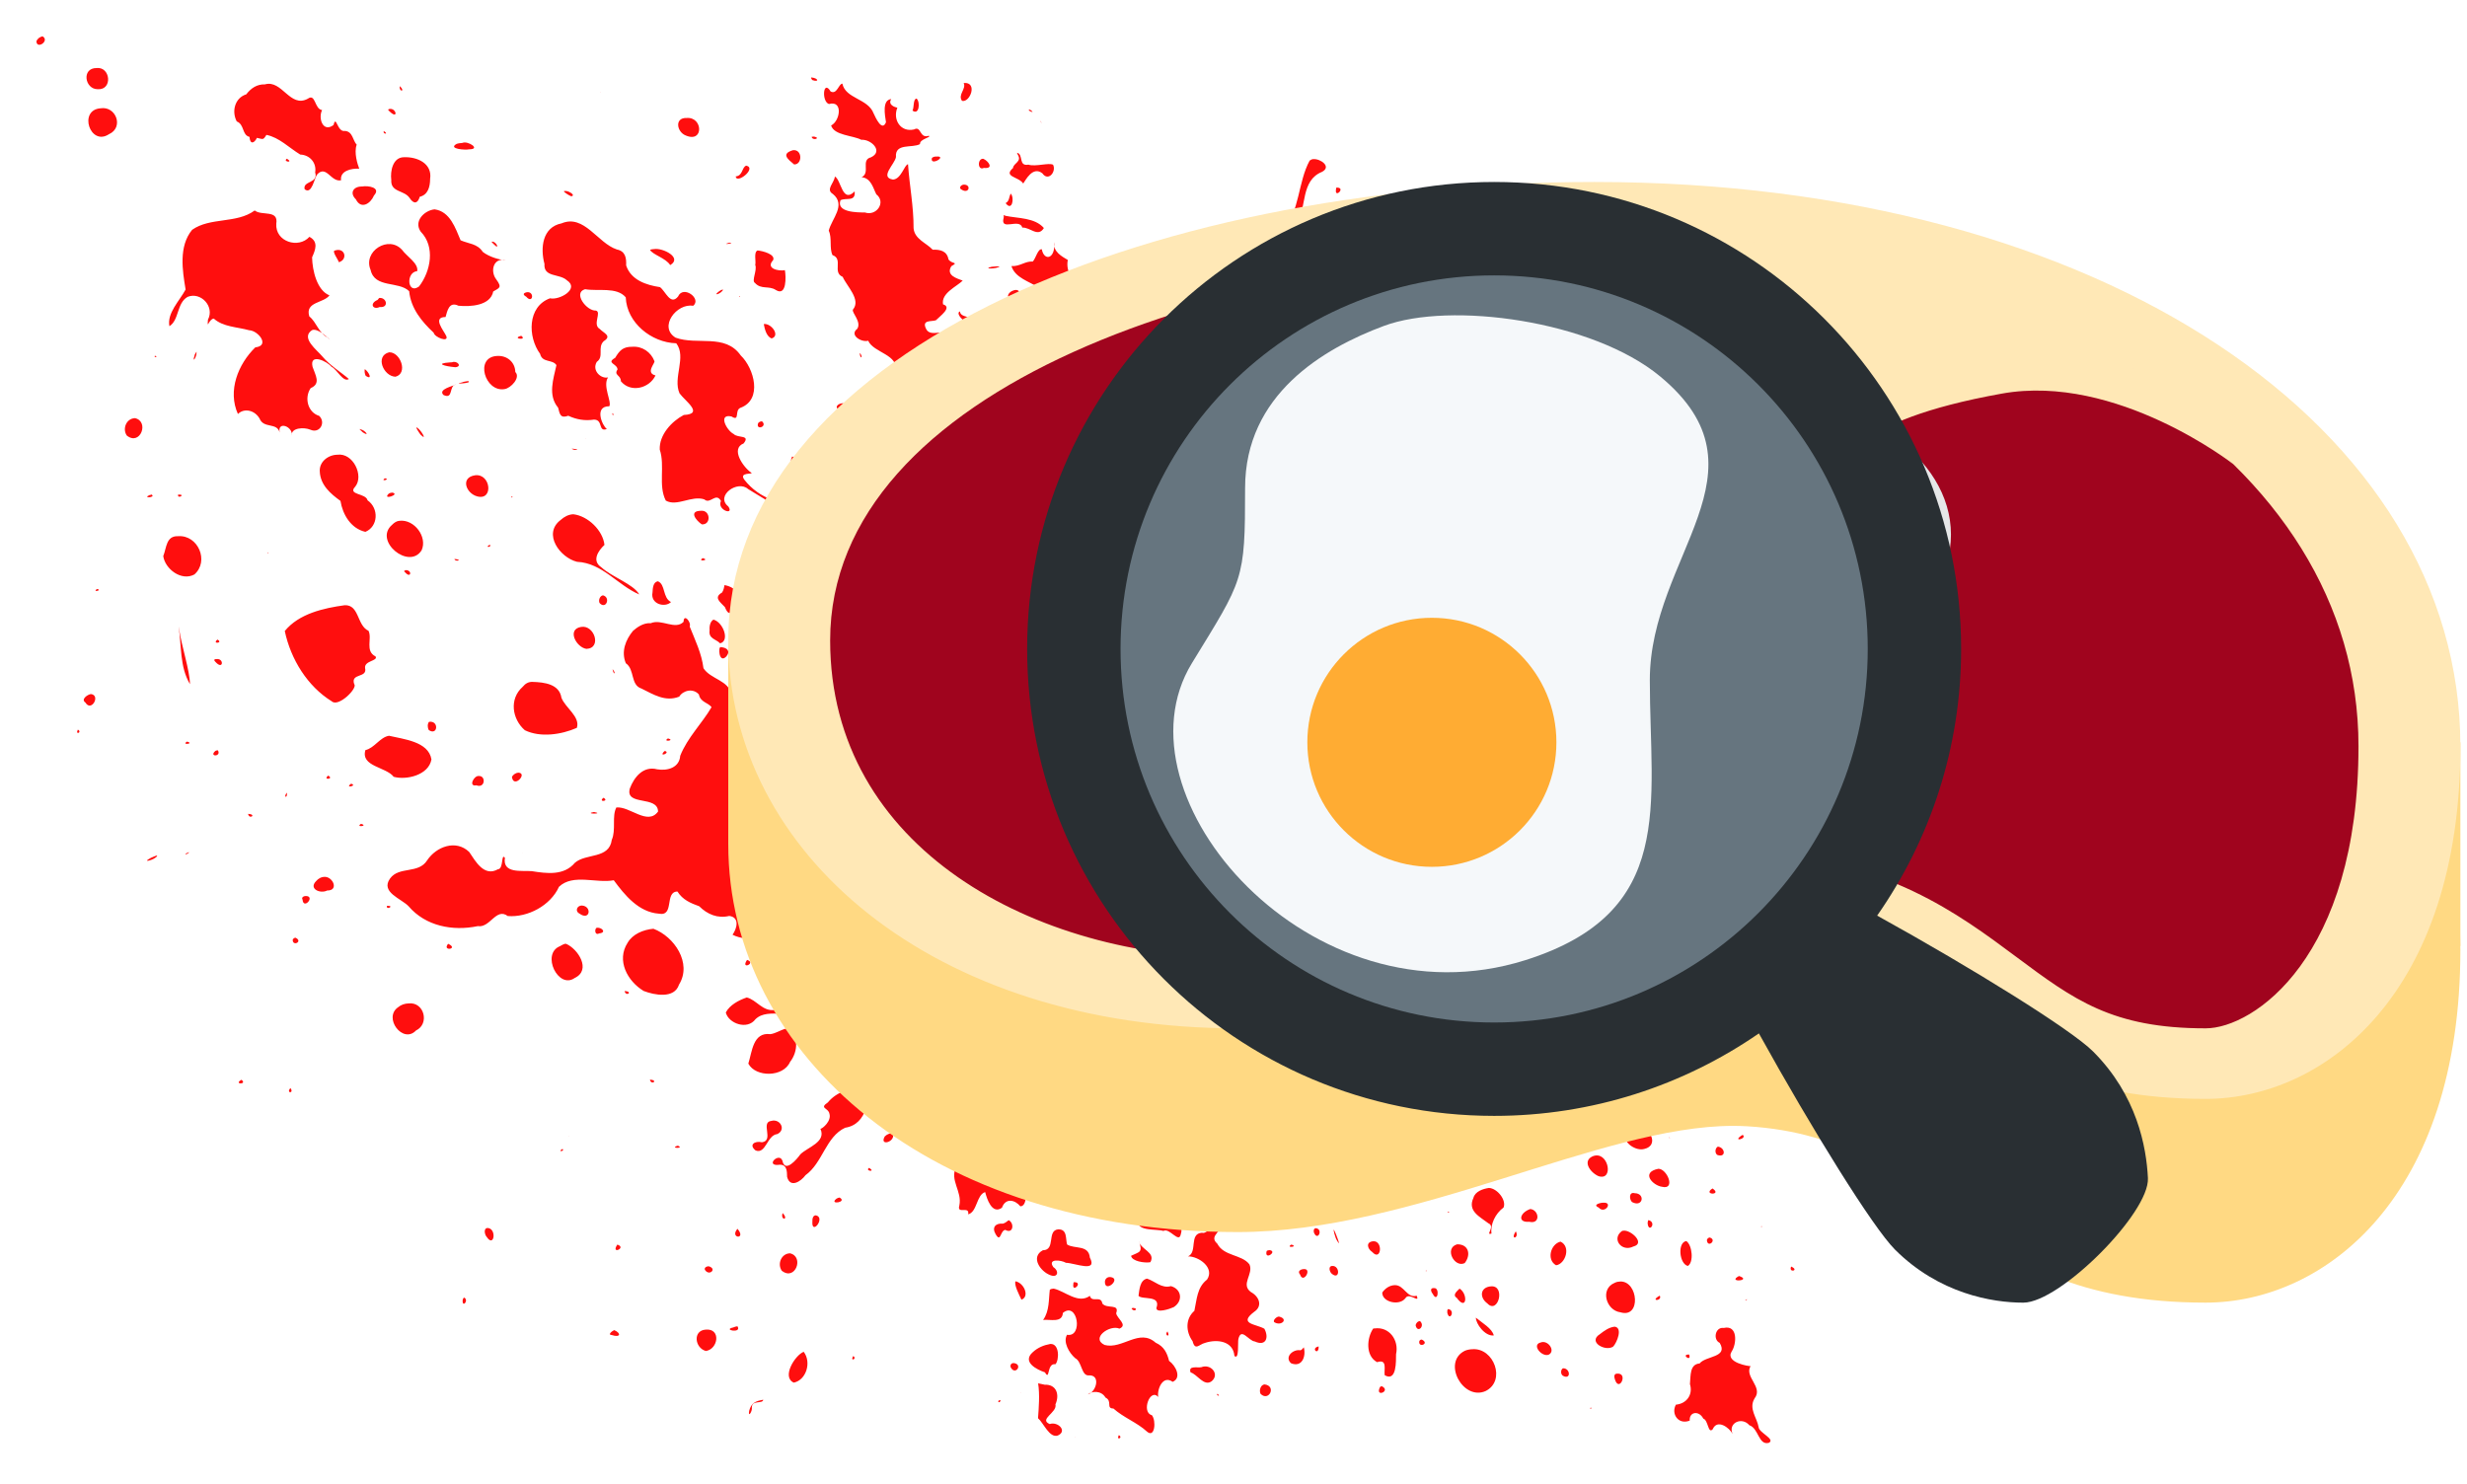 <svg width="271" height="163" viewBox="0 0 271 163" fill="none" xmlns="http://www.w3.org/2000/svg">
<g filter="url(#filter0_f_194_240)">
<path d="M4.695 4C5.476 4.503 4.043 5.452 4 4.543C4.101 4.253 4.39 4.026 4.695 4ZM10.615 7.476C12.151 7.306 12.395 9.915 10.735 9.8C9.308 9.814 8.932 7.46 10.615 7.476V7.476ZM89.146 8.508C89.947 8.606 89.975 9.056 89.244 8.801C89.174 8.756 89.034 8.514 89.146 8.508ZM105.863 9.116C107.438 8.979 106.568 11.299 105.678 11.082C105.188 10.383 106.166 9.791 105.863 9.116ZM92.535 9.192C92.89 10.861 95.347 10.813 95.968 12.461C96.193 12.944 96.896 14.508 97.325 13.428C97.209 12.65 96.88 10.973 97.901 10.886C97.503 11.524 98.309 11.779 98.574 11.831C98.045 13.137 98.923 14.562 100.41 14.221C101.22 13.775 100.977 15.26 102.028 14.916C102.35 15.102 101.008 15.263 101.062 15.829C100.215 16.305 98.289 15.678 98.422 17.252C98.305 18.025 96.578 19.487 98.096 19.728C99.002 19.683 99.352 18.082 99.747 18.044C99.904 20.384 100.369 22.685 100.356 25.061C100.446 26.265 101.758 26.686 102.452 27.429C103.29 27.407 104.026 27.569 104.19 28.493C104.548 29.04 105.372 28.753 104.505 29.243C103.872 30.273 105.151 30.59 105.754 30.829C105.08 31.495 103.369 32.205 103.593 33.435C104.666 33.765 103.2 34.768 102.811 35.184C102.316 35.355 101.248 35.109 101.714 36.097C102.217 37.291 104.255 35.683 103.886 37.378C103.856 38.855 106.009 40.607 104.44 41.821C103.452 42.508 104.338 43.645 105.233 43.819C106.488 44.426 106.486 45.729 106.384 46.915C106.752 47.75 107.82 47.951 108.317 48.631C109.127 48.615 108.812 50.37 110.023 50.032C111.214 50.156 112.08 49.137 113.281 49.663C115.086 49.633 113.637 47.48 113.835 46.654C114.778 46.4 114.595 45.175 114.998 44.699C115.666 44.88 115.54 46.548 116.486 45.568C117.388 43.966 115.598 42.031 114.65 41.191C115.844 40.871 115.227 39.875 114.889 39.181C114.714 38.013 115.097 36.883 116.095 36.325C116.636 35.852 116.702 33.576 117.322 34.934C117.611 36.529 117.935 38.176 119.351 39.251C120.127 40.319 121.332 40.624 122.308 41.191C122.958 41.197 123.683 40.836 123.698 41.788C124.734 42.882 122.758 41.912 122.21 42.625C121.441 43.058 119.874 44.64 121.406 45.112C122.971 45.473 125.037 44.664 126.174 45.894C126.844 45.564 126.379 44.489 127.434 45.405C128.388 45.809 128.771 47.096 127.782 47.632C127.078 50.632 131.44 52.226 133.474 50.391C135.025 49.826 137.158 49.518 137.699 47.719C139.402 45.801 140.421 43.373 142.489 41.799C142.957 41.266 144.162 39.117 144.748 40.648C144.274 45.022 141.147 48.552 138.307 51.684C137.79 52.158 137.491 53.092 137.253 53.53C136.524 53.16 135.515 53.374 135.678 54.312C135.135 54.962 134.15 55.697 134.907 56.604C135.531 58.196 133.506 60.126 134.896 61.372C135.933 62.026 137.271 62.611 137.21 64.055C137.98 65.701 140.648 66.168 141.826 64.87C142.953 64.372 144.053 64.918 144.629 65.826C145.54 65.683 144.537 66.76 144.922 67.368C145.377 68.354 144.1 69.463 144.726 70.225C143.742 70.744 141.085 70.663 141.837 72.419C142.038 73.266 143.139 73.803 142.435 74.646C142.256 75.617 143.043 76.462 143.814 76.546C143.708 78.166 145.618 78.702 146.758 77.872C147.937 77.576 148.62 76.641 149.625 76.231C149.966 75.861 149.839 74.706 150.125 75.764C149.929 76.278 150.214 76.781 150.353 77.144C149.275 78.038 150.617 78.925 151.591 78.654C152.182 78.703 154.458 78.33 153.492 79.577C152.78 80.491 153.264 82.214 151.798 82.597C150.708 83.315 148.235 82.272 148.17 84.085C148.365 85.167 149.768 84.072 149.462 85.279C149.937 85.956 151.043 86.112 150.766 87.224C150.608 88.013 151.319 89.568 150.006 89.396C149.168 90.136 147.482 88.996 147.116 90.222C147.112 91.085 146.142 91.489 145.498 90.971C143.677 91.267 143.09 93.936 143.684 95.424C144.515 95.769 143.915 95.558 143.499 96C142.768 97.415 141.224 99.044 142.315 100.725C142.81 101.218 144.077 101.083 143.532 102.126C142.881 103.389 142.159 105.993 140.208 105.222C138.612 105.215 136.107 105.376 135.57 107.166C135.748 108.772 137.826 107.893 138.72 108.784C140.133 109.645 141.342 107.149 142.652 108.469C143.366 109.143 143.481 110.434 142.457 110.848C142.376 112.031 141.347 111.289 140.903 110.794C139.424 110.648 140.133 112.761 138.959 113.27C138.692 113.777 139.138 114.78 138.166 114.28C137.421 114.073 137.383 115.652 136.743 114.976C137.196 113.018 134.208 113.175 134.354 111.304C134.064 110.148 134.427 109.066 135.386 108.437C135.431 107.477 133.456 106.768 133.409 108.111C133.353 109.386 132.014 110.133 132.127 111.413C131.493 111.339 129.654 110.98 130.324 112.14C131.137 112.793 129.867 114.475 131.399 114.411C132.093 114.432 132.98 113.581 132.518 114.715C132.337 115.437 131.404 116.335 131.019 115.247C130.648 114.065 129.233 113.778 128.543 114.834C127.154 115.547 126.991 117.421 128.401 118.093C127.641 118.714 126.814 119.218 126.023 119.711C126.142 120.636 124.708 120.33 124.839 121.243C123.898 120.619 124.745 119.369 123.97 118.592C124.087 117.734 126.003 116.927 124.448 116.322C123.403 115.795 121.906 114.645 120.95 115.464C120.803 116.576 122.154 119.004 120.233 119.125C119.356 119.195 118.213 118.81 117.561 118.625C117.774 117.448 116.432 117.181 116.345 116.17C115.195 114.949 113.687 117.237 115.128 117.984C116.066 118.571 114.343 119.563 114.824 120.45C115.558 121.394 113.544 120.874 113.108 120.602C111.695 120.141 111.812 118.244 110.284 117.875C109.138 117.614 108.879 115.132 107.525 116.116C106.918 116.825 105.612 116.385 105.114 117.365C103.872 118.327 103.773 119.666 105.255 120.428C106.354 121.001 106.924 119.038 108.177 119.765C111.006 120.632 113.21 123.654 112.588 126.695C112.826 127.9 111.919 129.229 112.304 130.29C112.773 130.707 112.878 132.515 112.087 132.528C111.493 131.796 110.451 131.58 110.067 132.68C108.963 133.476 108.405 131.674 108.22 130.964C107.262 131.249 107.349 133.162 106.352 133.408C106.539 132.42 105.078 133.468 105.385 132.43C105.712 130.844 104.277 129.692 105.048 128.14C105.268 127.172 104.763 126.38 105.222 125.468C105.415 123.771 104.604 121.873 102.865 121.46C102.086 120.585 101.059 122.098 100.464 122.133C100.613 121.138 101.548 120.834 101.735 119.917C103.212 119.022 104.645 117.293 104.668 115.507C104.429 113.831 102.296 113.816 101.388 114.986C100.813 115.826 99.704 115.89 99.226 116.604C99.652 117.124 99.962 117.473 99.118 117.832C98.408 116.814 99.767 115.299 100.343 114.42C101.972 112.806 99.236 113.404 98.422 112.694C98.161 111.239 100.102 110.326 99.911 108.729C100.406 107.477 99.922 104.945 98.205 105.297C97.334 106.899 95.516 107.254 93.871 106.872C92.371 106.796 90.462 107.312 90.276 108.99C89.619 109.498 89.866 107.944 90.167 107.708C90.823 106.226 88.63 106.206 88.191 105.058C87.619 104.076 90.525 102.74 88.842 101.984C87.677 101.433 87.508 102.994 86.496 102.853C84.551 102.839 82.187 103.578 80.468 102.69C80.931 102.06 81.308 100.782 80.109 100.626C78.84 100.929 77.71 100.458 76.807 99.562C75.848 99.217 74.986 98.85 74.418 97.944C72.962 97.964 74.132 100.714 72.376 100.377C70.145 100.212 68.619 98.328 67.423 96.705C65.521 97.075 62.95 95.954 61.405 97.422C60.46 99.509 57.948 100.81 55.779 100.637C54.49 99.678 53.846 101.965 52.487 101.745C49.74 102.319 46.753 101.751 44.884 99.562C44.076 98.713 41.776 98.025 42.842 96.521C43.836 95.138 45.968 96.043 46.926 94.511C47.919 93.025 50.071 92.185 51.543 93.599C52.228 94.612 53.177 96.36 54.693 95.5C55.349 95.479 55.023 93.67 55.464 94.24C55.189 96.014 57.317 95.61 58.418 95.706C60.07 95.967 61.949 96.222 63.154 94.783C64.397 93.712 66.917 94.397 67.205 92.263C67.689 91.176 67.193 89.671 67.705 88.711C69.181 88.548 71.136 90.733 72.289 89.156C72.255 87.359 68.668 88.587 69.182 86.636C69.653 85.383 70.658 84.115 72.191 84.518C73.323 84.708 74.629 84.341 74.722 83.03C75.512 81.034 77.125 79.469 78.165 77.686C77.772 77.176 76.941 77.154 76.775 76.296C76.142 75.572 75.031 75.841 74.613 76.535C73.071 77.142 71.769 76.283 70.464 75.644C69.237 75.252 69.748 73.552 68.748 72.864C68.207 71.576 68.735 70.285 69.53 69.312C69.946 68.948 70.659 68.401 71.485 68.465C72.664 67.95 74.177 69.254 75.091 68.312C75.098 67.352 75.958 68.338 75.765 68.834C76.364 70.337 77.077 71.793 77.275 73.407C78.045 74.631 80.112 74.74 80.316 76.307C80.955 76.505 81.396 76.7 81.131 77.556C81.246 79.071 79.86 80.614 81.261 81.922C81.779 82.516 82.69 82.394 82.945 83.247C84.381 83.753 84.083 81.43 84.335 80.597C85.457 79.327 84.572 77.146 83.575 76.144C84.424 75.295 84.503 73.288 83.205 72.961C82.778 72.025 84.808 72.361 84.074 71.19C83.771 70.556 82.353 70.489 82.901 69.615C83.736 69.93 85.79 69.953 85.139 68.551C84.624 68.191 84.329 67.413 85.269 67.617C86.149 68.177 86.972 67.338 86.149 66.683C86.7 65.51 88.361 64.928 89.19 66.053C90.749 66.336 89.728 64.252 89.505 63.978C91.136 63.681 90.382 61.693 89.57 60.948C89.502 59.847 88.195 59.951 87.583 59.59C87.654 56.612 84.328 55.088 82.174 53.724C81.031 52.693 78.544 54.481 80.001 55.636C80.716 56.675 78.712 56.038 79.197 55.039C78.64 54.032 78.019 55.452 77.373 54.865C75.978 54.39 74.362 55.7 73.136 54.995C72.279 53.315 73.078 51.2 72.474 49.391C72.404 47.779 73.77 46.295 75.113 45.589C77.37 45.479 75.279 44.078 74.646 43.21C73.888 41.502 75.443 39.227 74.288 37.714C71.548 37.636 68.85 35.456 68.737 32.663C67.734 31.486 65.685 32.026 64.273 31.773C62.898 32.16 64.448 34.186 65.457 34.119C66.122 34.279 65.055 35.657 65.87 36.128C66.345 36.617 67.251 36.9 66.315 37.486C65.597 38.183 66.387 39.178 65.555 39.756C64.988 40.716 66.024 41.648 66.793 41.461C66.173 42.389 67.224 44.144 66.934 44.633C65.212 44.614 66.176 46.803 66.663 47.131C65.671 47.5 66.284 46.103 65.251 46.099C64.236 46.251 63.336 46.096 62.427 45.676C61.56 45.98 61.499 45.531 61.308 44.785C60.153 43.414 60.8 41.623 61.123 40.114C60.702 39.451 59.564 39.889 59.331 38.876C57.961 37.013 57.924 33.682 60.417 32.772C61.464 33.009 63.702 31.729 62.275 30.795C61.47 30.031 59.694 30.508 59.809 28.992C59.343 27.253 59.567 24.96 61.688 24.538C64.165 23.495 65.647 26.71 67.76 27.406C68.711 27.596 68.818 28.352 68.781 29.155C69.303 30.774 71.018 31.326 72.496 31.544C73.111 31.982 73.645 33.605 74.484 32.576C75.045 31.282 77.114 32.817 76.145 33.597C74.342 33.277 72.296 35.92 74.212 37.095C76.574 37.965 79.661 36.605 81.37 39.05C82.846 40.459 83.795 43.918 81.327 44.807C80.658 45.095 81.317 46.354 80.349 45.752C78.824 45.429 79.839 47.313 80.588 47.674C81.046 48.165 82.469 47.738 81.685 48.717C80.204 49.301 81.68 51.369 82.532 51.932C82.842 52.146 81.066 51.82 81.794 52.736C83.358 54.727 86.099 55.83 88.517 54.854C89.845 55.338 90.076 57.26 91.461 57.493C91.746 58.493 92.939 58.524 93.318 57.526C93.897 56.237 94.69 55.142 96.088 54.778C96.918 53.674 95.074 53.578 94.339 53.464C93.716 53.154 91.855 52.554 93.112 51.856C93.5 49.933 97.064 50.503 97.044 48.228C97.157 47.495 97.383 49.374 97.815 49.586C99.009 50.462 100.047 48.164 98.825 47.544C97.649 46.855 97.897 45.502 97.446 44.459C96.958 44.132 95.779 44.265 96.294 43.319C96.632 42.247 97.161 41.065 98.304 40.809C98.882 38.973 95.946 38.776 95.371 37.431C94.661 37.649 93.243 36.823 94.176 36.117C94.65 35.341 93.569 34.38 93.688 34.021C94.62 32.93 93.025 31.459 92.569 30.415C91.394 29.928 92.673 28.447 91.45 28.025C91.082 27.256 91.423 26.157 91.037 25.342C91.36 24.029 92.977 22.533 91.493 21.312C90.661 20.82 91.646 20.103 91.711 19.39C92.423 19.771 92.509 22.394 93.883 21.03C94.01 22.217 92.947 21.681 92.33 21.997C91.834 23.343 94.183 23.341 95.013 23.343C96.272 23.775 97.376 22.22 96.262 21.345C95.922 20.693 95.698 19.561 94.643 19.466C95.66 19.003 94.516 17.569 95.675 17.283C97.086 16.625 95.676 15.269 94.621 15.36C93.712 14.873 91.621 14.888 91.298 13.785C92.288 13.298 92.644 10.987 91.059 11.428C90.226 11.159 90.418 8.665 91.243 10.049C91.953 10.425 92.125 9.193 92.536 9.19L92.535 9.192ZM29.103 9.268C30.994 8.727 31.854 11.919 33.817 10.843C34.677 10.22 34.539 11.992 35.381 12.092C34.927 13.001 35.482 14.607 36.641 13.732C36.93 12.553 37.036 14.539 37.868 14.384C38.763 14.427 38.745 15.44 39.183 15.894C38.864 16.756 39.28 18.078 39.465 18.533C38.62 18.477 37.316 18.762 37.467 19.804C36.358 20.046 35.859 18.091 34.849 19.152C34.513 19.574 34.262 21.424 33.469 20.793C33.219 19.849 35.01 20.16 34.621 18.946C34.799 17.866 34.011 17.015 32.981 16.98C31.76 16.239 30.67 15.097 29.266 14.819C28.879 15.444 28.901 15.279 28.223 15.145C27.918 15.773 27.465 15.893 27.408 15.036C26.564 14.844 26.879 13.686 26.007 13.341C25.422 12.236 25.796 10.753 27.05 10.365C27.574 9.687 28.216 9.246 29.103 9.268L29.103 9.268ZM43.908 9.464C44.572 10.024 43.846 10.205 43.908 9.464V9.464ZM65.979 10.148C65.893 10.188 65.893 10.107 65.979 10.148V10.148ZM100.692 10.832C101.111 11.221 100.971 12.71 100.236 12.146C100.436 11.82 100.278 10.862 100.692 10.832V10.832ZM11.049 11.897C12.753 11.629 13.628 14.005 11.972 14.742C9.904 16.111 8.568 12.077 11.049 11.897ZM42.864 11.962C43.559 11.95 43.712 13.053 42.907 12.342C42.775 12.19 42.414 12.002 42.864 11.962ZM113.151 12.049C113.975 12.619 112.57 12.034 113.151 12.049V12.049ZM75.439 12.961C77.216 12.82 77.334 15.741 75.331 14.884C74.353 14.514 74.053 12.905 75.439 12.961ZM114.27 13.244C114.592 13.755 114.286 13.386 114.27 13.244V13.244ZM42.168 14.406C42.797 14.785 41.974 14.75 42.168 14.406V14.406ZM89.428 15.004C90.218 15.17 89.267 15.504 89.157 15.036C89.246 15.012 89.335 15.01 89.428 15.004ZM50.803 15.699C51.37 15.433 52.881 16.393 51.542 16.405C51.129 16.504 49.15 16.364 50.162 15.807C50.369 15.738 50.587 15.721 50.803 15.699L50.803 15.699ZM87.104 16.502C88.151 16.368 88.168 18.086 87.235 18.067C86.549 17.496 85.763 16.897 87.104 16.502ZM111.749 16.796C112.43 16.947 111.858 18.304 112.966 18.088C113.772 18.342 115.217 17.843 115.681 18.099C116.062 18.866 115.151 19.979 114.508 19.044C113.434 18.199 112.64 19.842 112.401 20.163C111.905 19.396 110.158 19.438 111.282 18.457C111.32 17.914 112.3 17.768 111.793 16.98C111.799 16.916 111.67 16.789 111.749 16.796L111.749 16.796ZM102.842 17.198C104.157 17.104 102.106 18.344 102.375 17.35C102.503 17.237 102.672 17.194 102.842 17.198ZM44.361 17.274C45.826 17.206 47.498 17.959 47.25 19.641C47.246 20.533 47.011 21.404 46.11 21.618C45.882 22.396 45.435 22.447 44.98 21.727C44.377 20.873 42.895 21.139 42.982 19.772C42.857 18.8 43.145 17.288 44.361 17.273L44.361 17.274ZM31.522 17.436C32.33 17.945 30.987 17.773 31.522 17.436V17.436ZM108.022 17.447C108.569 17.675 109.227 18.573 108.076 18.447C107.368 18.792 107.356 17.368 108.022 17.447ZM144.289 17.48C145.059 17.431 146.31 18.309 145.223 18.881C142.891 19.815 143.522 22.715 142.518 24.595C141.829 26.393 141.438 28.413 140.487 30.026C139.847 30.168 140.09 28.558 140.107 28.103C140.467 27.114 139.879 25.921 140.954 25.366C142.787 23.164 142.579 20.002 143.865 17.643C143.997 17.559 144.119 17.471 144.289 17.48L144.289 17.48ZM81.977 18.197C83.176 18.474 80.913 20.273 80.815 19.381C81.62 19.311 81.485 18.355 81.977 18.197ZM105.873 20.282C106.732 20.274 106.452 21.334 105.656 20.847C105.267 20.678 105.542 20.305 105.873 20.282ZM39.779 20.489C40.43 20.367 41.893 20.592 41.083 21.477C40.703 22.383 39.657 23.042 39.095 21.901C38.366 21.196 38.817 20.467 39.779 20.489L39.779 20.489ZM146.867 20.608C147.844 20.624 146.665 21.768 146.748 20.902C146.783 20.821 146.72 20.587 146.867 20.608ZM61.927 21.021C62.262 20.798 63.361 21.471 62.753 21.564C62.461 21.448 62.083 21.198 61.927 21.021ZM111.044 21.271C111.461 21.8 111.166 23.269 110.468 22.314C110.916 22.097 110.825 21.548 111.044 21.271ZM163.17 21.358C164.387 21.094 165.193 23.459 163.81 23.541C163.251 24.728 163.396 26.275 162.344 27.288C161.464 28.503 160.97 28.757 162.149 27.288C163.077 26.044 164.175 23.938 162.8 22.683C162.726 22.339 162.663 21.368 163.17 21.358L163.17 21.358ZM47.739 22.998C49.445 23.232 50.03 25.073 50.596 26.398C51.462 26.782 52.451 26.76 53.029 27.669C53.702 28.213 54.952 28.584 55.549 28.581C54.196 28.267 53.814 29.792 54.517 30.699C55.196 31.626 54.828 31.623 54.181 32.024C53.875 33.588 51.675 33.717 50.357 33.588C49.314 33.078 49.132 34.198 48.945 34.827C47.468 34.836 48.728 36.29 49.021 36.912C49.34 37.677 47.715 37.05 47.642 36.554C46.31 35.317 45.127 33.862 44.948 31.992C43.796 30.856 41.168 31.693 40.712 29.656C39.839 27.608 42.695 25.796 44.177 27.462C44.659 28.145 46.004 28.945 45.828 29.787C44.554 29.903 44.746 32.41 46.034 31.47C47.321 29.793 47.831 27.101 46.219 25.453C45.401 24.307 46.621 23.111 47.739 22.998L47.739 22.998ZM28.003 23.139C28.77 23.735 30.606 23.006 30.35 24.573C30.218 26.581 32.812 27.34 33.988 26.018C35.01 26.551 34.649 27.45 34.282 28.266C34.313 29.726 34.823 31.915 36.193 32.448C35.541 33.324 33.487 33.134 33.977 34.761C34.788 35.41 34.997 36.599 36.063 37.129C36.839 38.008 35.091 35.909 34.271 36.271C32.987 37.123 34.844 38.465 35.411 39.16C36.215 40.131 37.481 40.903 38.322 41.637C37.702 42.058 36.999 40.548 36.421 40.301C35.931 39.681 33.967 38.753 34.336 40.301C34.632 41.2 35.288 42.154 34.129 42.636C33.402 43.704 33.808 45.313 35.063 45.688C35.827 46.429 35.119 47.664 34.097 47.209C33.37 46.9 31.951 46.999 32.044 47.85C32.233 46.886 30.455 46.186 30.719 47.513C30.431 46.378 28.967 47.12 28.514 45.982C27.985 45.063 26.828 44.794 26.135 45.482C24.978 42.924 26.164 39.995 28.047 38.161C29.693 37.99 28.366 36.318 27.373 36.282C26.047 35.912 24.518 35.927 23.485 35C22.927 35.046 22.746 36.289 22.844 35.12C23.605 33.668 22.053 32.034 20.617 32.611C19.403 33.282 19.696 35.162 18.608 35.837C18.332 34.399 19.706 33.072 20.389 31.807C20.042 29.724 19.608 27.064 21.106 25.246C23.097 23.841 25.983 24.591 27.971 23.128L28.003 23.139ZM110.423 23.704C111.846 24.008 113.665 23.892 114.67 25.051C114.021 26.121 113.159 24.94 112.302 25.007C111.99 23.906 109.837 25.467 110.249 23.932C110.303 23.86 110.166 23.468 110.423 23.704V23.704ZM190.54 25.138C190.663 25.858 190.022 25.077 190.54 25.138V25.138ZM53.995 26.55C54.558 26.468 54.926 27.546 54.266 26.854C54.183 26.767 54.031 26.633 53.995 26.55ZM115.809 26.615C115.638 27.66 116.698 28.197 117.298 28.559C117.026 29.935 118.011 30.94 118.558 31.97C118.014 32.975 115.941 31.461 115.733 33.002C114.211 32.962 112.085 33.936 112.182 35.532C110.777 36.119 111.068 38.289 111.128 39.356C109.404 39.819 109.337 41.88 109.129 43.277C107.891 44.29 106.749 41.832 108.38 41.409C109.496 40.233 108.969 38.397 108.326 37.194C108.952 36.406 109.101 35.34 109.129 34.381C109.589 33.564 111.427 33.929 110.726 32.513C110.772 31.909 112.139 31.463 111.964 32.372C112.464 33.619 115.164 32.919 114.137 31.622C113.07 30.908 111.519 30.543 111.106 29.233C112.065 29.283 112.604 28.671 113.453 28.733C113.793 28.358 114.012 27.315 114.441 27.386C114.689 28.703 115.943 28.499 115.81 26.615L115.809 26.615ZM80.116 26.658C80.957 26.682 79.041 26.969 80.116 26.658V26.658ZM71.85 27.364C72.805 27.201 75.003 28.313 73.621 29.124C73.138 28.351 71.727 27.998 71.405 27.462C71.541 27.383 71.697 27.372 71.85 27.364L71.85 27.364ZM36.8 27.517C37.903 27.158 38.239 28.517 37.223 28.809C37.159 28.53 36.402 27.555 36.8 27.517ZM83.223 27.517C83.744 27.559 85.214 27.932 84.928 28.581C84.058 29.513 85.554 29.819 86.221 29.678C86.349 30.377 86.432 32.625 85.211 31.85C84.456 31.356 83.598 31.841 82.93 31.079C82.525 30.867 83.204 29.676 82.963 29.102C83.074 28.722 82.764 27.694 83.223 27.516L83.223 27.517ZM144.485 28.038C145.594 27.813 146.138 29.298 144.909 29.537C143.536 30.207 142.991 27.981 144.485 28.038V28.038ZM109.804 29.265C109.533 29.571 107.827 29.561 108.935 29.309C109.223 29.272 109.513 29.262 109.804 29.265ZM79.435 31.818C79.235 32.293 78.168 32.597 79.022 31.981C79.139 31.89 79.287 31.82 79.435 31.818ZM57.895 32.1C58.758 32.02 58.523 33.438 57.809 32.6C57.394 32.368 57.468 32.187 57.895 32.1ZM81.239 32.524C81.403 32.636 81.075 32.639 81.239 32.524V32.524ZM41.712 32.73C42.496 32.7 42.731 33.84 41.712 33.729C40.955 34.075 40.587 33.364 41.408 32.98C41.526 32.977 41.582 32.726 41.712 32.73V32.73ZM161.52 32.871C162.01 33.164 161.398 33.12 161.52 32.871V32.871ZM146.042 33.154C146.73 33.638 145.62 34.084 145.585 33.566C145.694 33.395 145.856 33.232 146.042 33.154ZM105.451 34.207C105.472 35.038 107.395 34.671 106.363 35.272C106.638 36.018 104.752 34.489 105.451 34.207ZM146.411 34.989C146.411 35.07 146.381 34.964 146.411 34.989V34.989ZM114.433 35.608C114.376 36.45 114.016 35.996 114.433 35.608V35.608ZM83.9 35.598C84.74 35.492 85.748 36.894 84.758 37.183C84.18 36.952 84.001 36.128 83.9 35.598ZM153.47 36.032C153.864 36.245 152.782 36.209 153.449 36.032H153.47ZM106.144 36.184C106.522 37.319 105.275 36.825 105.894 36.195C105.996 36.277 106.191 35.944 106.144 36.184ZM151.787 36.26C152.335 36.778 151.269 37.89 151.037 38.465C149.446 40.153 149.319 42.953 147.399 44.255C146.695 44.684 145.545 44.756 146.269 43.581C146.388 42.05 148.099 41.601 148.419 40.29C148.274 39.457 148.02 38.502 149.234 38.454C150.467 38.095 150.53 36.37 151.787 36.26L151.787 36.26ZM149.332 36.553C150.034 36.672 148.766 36.969 149.332 36.553V36.553ZM186.414 36.651C187.043 37.03 186.22 36.995 186.414 36.651V36.651ZM57.277 36.901C57.934 37.428 56.238 37.2 57.146 36.923C57.19 36.918 57.232 36.9 57.277 36.901ZM134.798 37.607C134.713 37.647 134.713 37.567 134.798 37.607V37.607ZM180.962 37.944C181.664 38.063 180.396 38.359 180.962 37.944V37.944ZM69.465 38.096C70.575 38.017 71.514 38.702 71.887 39.671C72.004 39.872 70.864 40.961 72.006 41.246C71.34 42.667 69.282 43.189 68.204 41.887C68.211 41.19 67.392 41.242 67.835 40.594C67.808 39.932 66.531 39.91 67.575 39.312C68.061 38.507 68.423 38.084 69.465 38.096H69.465ZM21.586 38.758C21.595 39.267 21.077 39.967 21.368 39.073C21.327 39.031 21.672 38.434 21.586 38.758ZM42.745 38.704C43.999 38.662 44.851 41.032 43.44 41.387C42.126 41.347 41.164 39.102 42.745 38.704ZM133.116 38.748C134.388 38.613 135.585 39.617 134.941 40.985C134.887 42.419 132.835 43.476 131.595 42.919C130.217 42.141 129.891 40.469 131.161 39.41C131.695 38.943 132.42 38.779 133.116 38.748L133.116 38.748ZM94.427 38.769C94.851 39.143 94.54 39.656 94.427 38.769V38.769ZM17.024 39.073C17.474 39.285 16.822 39.29 17.024 39.073V39.073ZM54.606 39.106C55.71 39.035 56.585 39.792 56.605 40.866C57.222 41.48 56.112 42.649 55.431 42.745C53.281 43.125 52.088 39.225 54.606 39.106V39.106ZM49.653 39.801C50.205 39.573 50.822 40.268 50.022 40.344C48.911 40.251 47.677 39.932 49.447 39.812C49.516 39.813 49.584 39.8 49.653 39.801H49.653ZM40.073 40.551C40.535 40.87 40.97 41.794 40.181 41.3C40.054 41.098 40.025 40.724 40.073 40.551ZM165.234 40.735C165.578 40.705 164.772 41.192 165.234 40.735V40.735ZM113.651 41.224C114.054 41.28 114.078 42.47 113.824 42.81C113.083 42.294 111.605 42.379 113.021 41.55C113.212 41.397 113.411 41.266 113.651 41.224H113.651ZM125.903 41.865C125.957 42.31 125.28 42.119 125.903 41.865V41.865ZM51.411 41.865C52.064 42.101 49.502 42.241 50.738 42.017C50.953 41.922 51.183 41.903 51.411 41.865ZM50.086 42.234C49.261 42.386 49.844 43.91 48.718 43.396C48.063 42.756 49.813 42.41 50.086 42.234ZM137.927 42.473C137.841 42.514 137.841 42.433 137.927 42.473V42.473ZM158.662 42.462C161.115 42.283 162.573 44.933 163.582 46.764C163.655 47.623 162.939 48.44 162.713 49.294C161.509 52.363 157.04 53.124 154.914 50.641C152.035 48.224 153.852 42.114 157.945 42.495C158.183 42.477 158.423 42.466 158.662 42.462L158.662 42.462ZM95.326 42.647C95.3 42.76 95.3 42.534 95.326 42.647V42.647ZM192.974 43.559C193.097 44.28 192.456 43.498 192.974 43.559V43.559ZM136.211 43.581C137.459 43.874 135.357 45.881 135.288 44.233C135.225 43.722 135.818 43.595 136.211 43.581ZM92.481 44.309C93.034 44.227 93.633 44.996 92.741 44.906C91.73 45.204 91.651 44.44 92.481 44.309ZM198.721 44.689C198.885 44.801 198.558 44.804 198.721 44.689V44.689ZM185.731 44.895C186.486 45.208 185.033 45.99 185.405 45.004C185.484 44.911 185.618 44.913 185.731 44.895ZM67.368 45.46C67.385 45.979 67.14 45.18 67.368 45.46V45.46ZM94.6 45.677C95.32 45.852 95.267 46.677 94.697 46.112C94.647 46.07 94.365 45.384 94.6 45.677ZM14.83 45.938C16.428 46.297 15.415 49.033 13.929 47.85C13.421 47.112 13.869 45.97 14.83 45.938ZM83.705 46.286C84.371 46.881 82.983 47.321 83.281 46.492C83.361 46.355 83.553 46.289 83.705 46.286ZM45.786 46.97C46.187 47.127 47.022 48.554 46.209 47.763C46.095 47.624 45.56 46.838 45.786 46.97ZM39.594 47.166C40.097 47.237 40.676 48.023 39.877 47.513C39.853 47.488 39.283 47.016 39.594 47.166ZM149.538 47.328C149.842 47.356 149.238 47.356 149.538 47.328V47.328ZM64.391 48.208C64.366 48.321 64.366 48.095 64.391 48.208V48.208ZM90.1 48.197C90.101 48.278 90.071 48.172 90.1 48.197V48.197ZM92.36 48.719C92.899 49.028 92.124 49.898 92.186 48.99C92.209 48.891 92.246 48.75 92.36 48.719ZM62.815 49.284C64.029 49.405 63.035 49.557 62.815 49.284V49.284ZM168.437 49.414C169.354 49.423 169.51 50.775 168.534 50.75C167.868 50.672 167.964 49.708 168.437 49.414ZM37.052 49.957C38.791 49.713 39.99 52.263 39.029 53.455C38.126 54.395 40.193 54.158 40.376 54.964C41.651 55.856 41.541 57.853 40.137 58.429C38.538 58.065 37.643 56.526 37.4 55.029C36.328 54.258 35.195 53.295 35.129 51.814C35.046 50.738 36.043 49.971 37.052 49.957L37.052 49.957ZM87.103 50.185C88.289 50.079 88.744 50.987 88.928 52.021C87.815 51.944 86.443 51.602 87.006 50.163L87.103 50.185ZM144.323 50.457C145.425 50.725 143.43 50.994 144.171 50.478C144.221 50.467 144.272 50.458 144.323 50.457ZM164.342 51.499C164.917 51.93 163.327 51.964 164.309 51.51C164.351 51.538 164.314 51.486 164.342 51.499ZM183.068 51.988C183.558 52.281 182.946 52.236 183.068 51.988V51.988ZM52.182 52.216C53.92 51.987 54.246 55.041 52.41 54.53C51.178 54.191 50.556 52.456 52.182 52.216ZM190.464 52.238C191.018 53.495 188.898 52.737 190.464 52.238V52.238ZM42.276 52.542C42.978 52.661 41.71 52.958 42.276 52.542V52.542ZM194.82 52.911C196.3 52.944 195.599 55.062 194.44 54.454C193.445 54.062 193.983 53.018 194.82 52.911V52.911ZM164.832 52.998C166.6 53.148 165.307 55.365 164.18 54.508C164.059 53.982 164.092 52.994 164.832 52.998ZM157.543 53.433C158.218 53.785 156.832 54.845 157.272 53.759C157.332 53.624 157.402 53.483 157.543 53.433ZM91.068 53.813C91.263 54.301 91.539 55.537 90.894 54.682C90.797 54.404 90.97 53.907 91.068 53.813ZM140.511 54.117C140.486 54.23 140.486 54.004 140.511 54.117V54.117ZM43.101 54.117C44.035 54.313 41.903 55.009 42.71 54.226C42.828 54.156 42.96 54.12 43.101 54.117ZM16.653 54.334C17.181 54.678 15.534 54.757 16.458 54.378C16.528 54.404 16.586 54.33 16.653 54.334ZM19.597 54.334C20.459 54.305 19.463 54.873 19.564 54.345L19.586 54.334H19.597ZM203.065 54.41C203.002 54.926 202.533 54.468 203.065 54.41V54.41ZM56.233 54.551C56.521 54.668 55.906 54.692 56.233 54.551V54.551ZM153.555 55.594C153.843 55.711 153.228 55.735 153.555 55.594V55.594ZM137.371 55.844C137.371 55.925 137.342 55.819 137.371 55.844V55.844ZM77.001 56.116C78.06 56.012 78.143 57.693 77.088 57.604C76.477 57.191 75.605 56.131 77.001 56.116ZM178.939 56.376C178.853 56.417 178.853 56.336 178.939 56.376V56.376ZM173.161 56.42C173.284 57.14 172.643 56.359 173.161 56.42V56.42ZM62.978 56.496C64.597 56.684 66.231 58.284 66.4 59.863C65.718 60.5 64.975 61.607 66.052 62.318C67.22 63.398 69.562 64.151 70.223 65.305C67.836 64.291 66.165 61.848 63.391 61.721C61.533 61.273 59.565 58.645 61.599 57.115C61.974 56.775 62.449 56.518 62.978 56.496L62.978 56.496ZM43.894 57.213C45.529 57.032 46.974 59.005 46.316 60.45C44.946 62.66 40.991 59.416 43.08 57.647C43.298 57.423 43.573 57.232 43.894 57.213L43.894 57.213ZM139.609 58.288C140.228 58.665 139.402 59.441 139.175 58.483C139.305 58.384 139.441 58.301 139.609 58.288ZM19.563 58.907C21.746 58.741 23.017 61.647 21.355 63.111C19.921 63.886 18.125 62.5 17.934 61.09C18.303 60.193 18.229 58.855 19.563 58.907L19.563 58.907ZM53.801 59.841C54.078 60.125 53.164 60.198 53.801 59.841V59.841ZM159.279 60.373C159.254 60.486 159.254 60.261 159.279 60.373V60.373ZM154.403 60.667C154.34 61.182 153.87 60.724 154.403 60.667V60.667ZM29.448 60.678C29.612 60.79 29.285 60.793 29.448 60.678V60.678ZM145.54 61.232C146.248 61.625 144.874 61.758 145.54 61.232V61.232ZM201.185 61.242C201.099 61.283 201.099 61.202 201.185 61.242V61.242ZM77.197 61.319C78.081 61.554 76.512 61.735 77.197 61.319V61.319ZM49.923 61.405C50.959 61.501 49.979 61.781 49.923 61.405V61.405ZM83.908 61.862C84.199 62.654 85.871 62.674 85.809 63.48C85.251 64.23 84.126 65.914 83.43 64.262C82.374 63.272 82.842 62.552 83.909 61.862L83.908 61.862ZM179.079 62.274C180.412 62.134 178.942 64.137 178.612 62.85C178.286 62.396 178.691 62.32 179.079 62.274ZM198.446 62.285C199.345 62.028 199.193 63.184 198.576 63.154C198.293 62.902 197.567 62.26 198.446 62.285ZM44.632 62.633C45.33 62.703 45.1 63.593 44.49 62.861C44.28 62.715 44.474 62.659 44.632 62.633ZM196.286 63.317C196.995 63.711 195.62 63.844 196.286 63.317V63.317ZM172.858 63.426C173.83 64.006 171.982 64.858 172.391 63.73C172.499 63.567 172.658 63.444 172.858 63.426ZM169.306 63.752C170.19 63.987 168.622 64.168 169.306 63.752V63.752ZM72.266 63.86C73.118 64.186 72.771 65.676 73.71 66.141C73.058 66.796 71.415 66.379 71.679 65.077C71.709 64.628 71.731 63.956 72.266 63.86V63.86ZM79.576 64.284C80.83 64.441 82.23 65.927 80.76 66.901C80.178 67.596 79.933 67.439 79.63 66.695C79.14 66.156 78.341 65.653 79.315 65.098C79.48 64.861 79.549 64.529 79.576 64.284V64.284ZM192.81 64.36C193.518 64.754 192.144 64.886 192.81 64.36V64.36ZM10.646 64.707C11.348 64.826 10.08 65.123 10.646 64.707V64.707ZM163.039 64.751C164.122 64.606 163.837 66.425 163.376 66.749C162.356 66.457 161.253 64.899 163.039 64.751ZM66.237 65.403C67.128 65.641 66.551 67.028 65.857 66.239C65.72 65.929 65.896 65.46 66.237 65.403ZM148.495 65.576C149.643 66.346 147.349 66.312 148.495 65.576V65.576ZM153.404 65.935C154.269 65.696 155.154 66.567 153.893 66.826C152.951 66.909 151.293 68.033 150.689 67.054C151.279 66.211 152.399 65.977 153.404 65.935H153.404ZM159.965 66.098C160.331 66.011 161.543 66.279 160.519 66.369C160.219 66.516 158.197 66.347 159.368 66.13C159.566 66.11 159.766 66.1 159.965 66.098V66.098ZM37.866 66.489C39.489 66.425 39.192 68.72 40.483 69.302C40.904 70.163 40.067 71.524 41.255 72.115C41.569 72.621 40.007 72.568 40.103 73.386C40.386 74.526 38.492 73.909 38.908 75.156C39.335 75.581 37.196 77.72 36.453 77.054C33.771 75.4 31.94 72.43 31.283 69.324C32.836 67.417 35.542 66.809 37.866 66.489V66.489ZM165.949 67.564C167.227 67.673 166.203 70.051 165.254 68.922C164.648 68.323 165.319 67.696 165.949 67.564ZM173.824 67.922C174.708 68.158 173.139 68.34 173.824 67.922V67.922ZM78.371 68.07C79.456 68.357 80.194 70.43 79.099 70.677C78.684 70.219 77.817 70.18 77.948 69.275C77.912 68.863 77.987 68.299 78.371 68.07L78.371 68.07ZM19.674 69.102C19.956 71.028 20.842 73.629 20.869 75.163C19.732 73.263 19.952 70.954 19.62 68.808L19.674 69.102ZM63.838 68.874C65.293 68.62 66.136 71.214 64.424 71.285C63.313 71.139 62.224 69.128 63.838 68.874ZM23.887 70.264C24.596 70.658 23.221 70.791 23.887 70.264V70.264ZM79.208 71.1C79.829 71.136 80.281 71.51 79.794 72.11C78.949 73.013 78.85 70.898 79.208 71.1ZM147.843 71.035C148.739 71.443 147.534 72.055 147.55 71.263C147.601 71.143 147.719 71.061 147.843 71.035ZM146.029 71.98C145.736 72.748 146.744 74.525 145.225 74.109C143.594 74.548 144.363 71.993 145.519 72.013C145.628 72.031 146.099 71.757 146.029 71.98V71.98ZM154.045 72.089C154.658 72.785 154.083 72.9 153.806 72.263C153.871 72.205 153.966 72.028 154.045 72.089ZM23.822 72.404C24.593 72.346 24.523 73.512 23.811 72.86C23.604 72.654 23.309 72.406 23.822 72.404ZM149.536 72.697C150.638 72.966 148.642 73.234 149.384 72.719C149.433 72.708 149.485 72.698 149.536 72.697ZM67.289 73.512C67.722 73.994 67.417 74.255 67.289 73.512V73.512ZM162.298 74.815C163.629 74.886 163.08 77.644 161.787 76.651C160.637 76.102 161.483 75.071 162.298 74.815ZM58.501 74.913C59.788 74.95 61.44 75.147 61.673 76.651C62.09 77.759 63.766 78.737 63.367 79.963C61.675 80.707 59.359 81.057 57.654 80.224C56.241 78.99 55.923 76.774 57.415 75.456C57.697 75.106 58.049 74.893 58.501 74.913L58.501 74.913ZM9.982 76.249C11.087 76.372 10.037 78.272 9.384 77.183C8.848 76.828 9.619 76.3 9.982 76.249ZM159.127 76.531C159.041 76.572 159.041 76.491 159.127 76.531V76.531ZM82.478 77.66C83.148 77.932 82.657 78.609 82.141 77.899C82.221 77.759 82.334 77.702 82.478 77.66ZM164.18 78.334C165.076 78.741 163.871 79.354 163.887 78.562C163.938 78.442 164.056 78.359 164.18 78.334ZM161.367 78.79C161.342 78.903 161.342 78.677 161.367 78.79V78.79ZM47.132 79.3C48.246 79.133 48.1 80.857 47.11 80.213C46.955 79.956 46.936 79.527 47.132 79.3ZM8.552 80.158C9.078 80.444 8.224 80.809 8.552 80.158V80.158ZM42.734 80.832C44.305 81.21 47.073 81.451 47.394 83.428C47.099 85.158 44.636 85.731 43.244 85.339C42.407 84.238 39.608 84.23 40.138 82.407C41.143 82.18 41.73 80.994 42.734 80.832L42.734 80.832ZM73.375 81.125C74.259 81.361 72.691 81.542 73.375 81.125V81.125ZM20.543 81.473C21.427 81.708 19.859 81.89 20.543 81.473V81.473ZM23.932 82.428C24.368 83.154 22.89 83.17 23.66 82.494C23.748 82.454 23.835 82.427 23.932 82.428ZM73.049 82.504C73.705 82.694 72.302 83.244 72.951 82.559C72.974 82.526 73.017 82.516 73.049 82.504ZM155.328 83.504C156.47 83.832 156.167 86.016 154.871 85.437C153.507 85.03 154.086 83.543 155.328 83.504ZM56.93 84.883C58.032 84.929 56.401 86.701 56.235 85.34C56.374 85.099 56.648 84.91 56.93 84.883ZM36.053 85.209C36.762 85.603 35.387 85.736 36.053 85.209V85.209ZM52.607 85.253C53.395 85.212 53.305 86.645 52.324 86.274C51.417 86.454 52.068 85.171 52.607 85.253ZM38.573 86.1C39.339 86.313 37.776 86.652 38.573 86.1V86.1ZM31.502 87.077C31.645 87.698 31.068 87.683 31.502 87.077V87.077ZM165.45 87.327C166.992 87.929 167.889 89.493 167.286 91.129C167.086 92.348 165.415 91.028 164.831 90.77C163.975 90.269 162.735 89.141 164.168 88.424C164.565 88.029 164.955 87.555 165.45 87.327L165.45 87.327ZM66.292 87.642C67.001 88.036 65.626 88.169 66.292 87.642V87.642ZM160.475 88.37C161.928 88.194 162.861 90.24 161.399 90.955C159.78 92.475 157.96 88.776 160.171 88.413C160.271 88.397 160.373 88.368 160.475 88.37V88.37ZM154.284 88.468C155.48 88.726 157.962 88.859 157.434 90.705C157.077 91.614 158.803 92.169 158.031 92.878C156.68 92.945 156.449 91.068 155.479 90.434C155.685 89.316 153.331 89.377 154.284 88.468L154.284 88.468ZM65.249 89.206C66.52 89.449 64 89.435 65.249 89.206V89.206ZM27.253 89.413C28.247 89.472 27.378 90.084 27.253 89.413V89.413ZM39.657 90.51C40.541 90.745 38.973 90.927 39.657 90.51V90.51ZM174.964 91.487C176.458 92.29 178.416 92.234 179.537 93.671C180.059 94.057 181.221 93.333 181.395 94.062C180.507 94.388 179.231 94.27 179.005 95.506C178.179 97.234 176.129 98.177 174.389 98.352C173.598 97.631 171.695 98.207 171.315 97.201C171.433 96.309 170.287 95.85 171.021 94.942C171.62 93.44 172.838 92.104 174.486 91.846C174.652 91.754 174.817 91.512 174.964 91.487L174.964 91.487ZM149.319 92.074C151.924 92.037 153.272 95.408 151.882 97.429C151.723 98.49 150.48 98.403 150.112 99.102C148.153 98.521 145.706 97.357 145.593 95.072C146.225 93.958 146.337 92.041 148.08 92.117C148.493 92.094 148.906 92.079 149.319 92.074L149.319 92.074ZM161.745 92.856C162.78 93.316 160.685 94.568 161.169 93.03C161.269 92.859 161.556 92.882 161.745 92.856ZM20.812 93.627C20.185 94.118 20.278 93.701 20.812 93.627V93.627ZM209.711 93.692C211.247 93.763 210.676 96.792 209.168 95.832C208.244 95.219 208.525 93.757 209.711 93.692ZM57.427 93.725C57.427 93.806 57.397 93.7 57.427 93.725V93.725ZM155.031 93.909C154.709 94.249 153.832 94.252 155.031 93.909V93.909ZM17.269 94.029C17.012 94.491 15.408 94.856 16.574 94.246C16.714 94.195 17.277 93.9 17.269 94.029ZM201.443 94.409C202.117 95.032 200.204 95.04 201.335 94.442C201.376 94.447 201.411 94.419 201.443 94.409ZM186.693 94.681C188.164 94.314 188.656 96.309 187.486 96.918C186.409 98.188 184.482 95.898 185.846 94.952C186.08 94.757 186.394 94.683 186.693 94.681L186.693 94.681ZM35.691 96.332C36.586 96.342 37.244 97.846 35.941 97.831C35.199 98.22 33.884 97.658 34.714 96.81C34.962 96.513 35.301 96.33 35.691 96.332V96.332ZM193.07 96.353C194.22 96.747 196.298 98.382 194.829 99.579C193.724 100.896 192.162 99.561 191.299 98.678C190.407 98.8 188.948 98.453 188.845 97.483C189.285 96.356 190.446 96.09 191.419 96.766C192.104 97.011 192.563 96.667 193.07 96.353L193.07 96.353ZM155.249 97.374C156.417 97.462 155.992 99.333 154.977 98.645C154.631 98.316 154.716 97.445 155.249 97.374ZM200.488 97.44C201.601 97.502 201.759 99.68 201.075 100.122C200.1 99.893 199.441 97.81 200.488 97.44ZM145.364 97.548C145.364 97.629 145.334 97.523 145.364 97.548V97.548ZM180.925 97.852C181.919 97.832 181.293 99.055 180.631 98.656C180.446 98.348 180.443 97.841 180.925 97.852ZM33.692 98.439C34.591 98.548 33.339 99.947 33.236 98.841C33.052 98.538 33.465 98.4 33.692 98.439ZM153.759 99.362C154.544 99.467 154.591 100.962 154.433 101.448C153.407 101.904 151.472 100.297 152.945 99.612C153.184 99.457 153.479 99.398 153.759 99.362V99.362ZM63.922 99.482C65.054 99.556 64.818 101.206 63.661 100.372C63.114 100.093 63.402 99.467 63.922 99.482ZM42.536 99.514C43.398 99.485 42.402 100.053 42.503 99.525L42.525 99.514H42.536ZM65.52 101.936C66.055 101.812 66.71 102.459 65.813 102.545C65.345 102.801 65.295 102.103 65.52 101.936ZM71.776 102.034C74.053 102.875 76.055 105.799 74.59 108.171C74.081 109.756 71.882 109.325 70.701 108.866C68.913 107.783 67.693 105.513 68.941 103.576C69.493 102.627 70.633 102.138 71.776 102.034L71.776 102.034ZM190.03 102.241C190.739 102.634 189.364 102.767 190.03 102.241V102.241ZM146.594 102.588C148.487 102.512 149.09 105.916 151.102 104.608C152.027 103.371 153.561 104.571 154.306 105.488C155.023 106.604 154.221 108.057 154.056 109.127C153.389 109.635 152.708 107.982 151.819 108.204C150.671 108.489 150.429 106.822 149.299 107.324C147.434 107.193 144.539 105.859 145.15 103.598C145.427 103.056 145.973 102.641 146.594 102.588L146.594 102.588ZM181.287 102.643C182.542 102.344 182.115 104.671 181.015 103.805C180.716 103.472 180.771 102.679 181.287 102.643ZM32.447 103.012C33.342 103.419 32.137 104.032 32.154 103.24C32.205 103.12 32.322 103.038 32.447 103.012ZM62.175 103.685C63.498 104.243 64.991 106.561 63.131 107.443C61.326 108.723 59.429 104.813 61.491 103.957C61.711 103.858 61.93 103.671 62.175 103.685V103.685ZM49.228 103.685C50.468 104.264 48.503 104.557 49.228 103.685V103.685ZM82.063 105.456C83.153 105.793 81.292 106.62 82.063 105.456V105.456ZM142.933 106.064C143.849 106.212 142.558 106.718 142.639 106.097C142.738 106.097 142.833 106.058 142.933 106.064ZM199.773 107.845C199.626 108.293 199.583 107.906 199.773 107.845V107.845ZM156.337 108.769C156.625 108.885 156.01 108.909 156.337 108.769V108.769ZM68.616 108.877C69.61 108.937 68.741 109.549 68.616 108.877V108.877ZM86.05 109.171C86.021 109.568 85.951 109.37 86.05 109.171V109.171ZM82.031 109.583C83.107 109.836 83.782 111.16 85.105 110.952C86.099 111.151 87.633 110.711 88.2 110.409C87.179 112.28 84.433 110.562 82.987 111.973C82.091 113.186 80.035 112.45 79.728 111.234C80.159 110.398 81.185 109.872 82.031 109.583ZM44.882 110.235C46.609 110.043 47.218 112.491 45.697 113.211C44.255 114.731 42.053 111.801 43.742 110.648C44.068 110.374 44.461 110.252 44.882 110.235V110.235ZM93.446 110.93C93.882 111.656 92.404 111.671 93.174 110.995C93.262 110.956 93.349 110.929 93.446 110.93ZM158.769 111.81C159.439 111.717 160.687 112.726 159.41 112.69C158.792 113.191 157.847 113.788 157.607 112.581C157.64 112.065 158.308 111.819 158.769 111.81V111.81ZM91.242 112.147C92.364 111.912 92.381 113.246 91.502 113.58C90.625 114.09 89.831 112.015 91.242 112.147ZM146.918 112.766C148.082 112.984 146.857 115.485 146.158 113.798C145.949 113.368 146.521 112.811 146.918 112.766ZM86.299 113.016C87.839 113.61 87.67 115.554 86.788 116.665C86.043 118.367 83.009 118.366 82.204 116.85C82.621 115.548 82.707 113.366 84.626 113.613C85.228 113.531 85.729 113.159 86.299 113.016L86.299 113.016ZM132.353 113.016C133.433 113.098 133.623 112.848 132.744 113.255C132.799 113.472 131.702 112.818 132.353 113.016ZM149.33 113.016C150.147 113.723 148.565 113.922 149.135 113.059C149.198 113.04 149.265 113.019 149.33 113.016ZM152.893 113.646C154.166 113.878 154.682 115.028 155.152 116.035C156.061 116.45 154.363 116.852 154.739 117.632C154.426 118.294 152.797 118.431 153.892 119.37C155.566 120.326 155.926 121.843 155.533 123.691C155.505 125.686 155.625 128.678 153.088 129.08C152.322 129.191 152.375 130.157 152.002 130.427C150.955 131.23 150.56 129.239 150.221 128.472C150.043 127.889 149.789 127.838 150.351 127.408C150.727 126.564 150.148 125.712 150.764 124.974C151.055 123.232 150.518 121.085 152.276 119.953C153.704 118.687 150.814 118.095 150.829 116.611C150.437 115.228 151.472 113.737 152.893 113.645L152.893 113.646ZM141.944 114.764C142.716 114.703 142.729 115.975 142.02 115.221C141.963 115.098 141.863 114.864 141.944 114.764ZM158.574 115.286C158.348 115.513 158.233 115.357 158.574 115.286V115.286ZM164.634 115.612C165.122 115.936 164.232 116.264 164.634 115.612V115.612ZM138.5 116.665C139.19 117.549 138.813 119.331 138.337 120.358C138.006 120.781 136.954 120.522 136.751 120.38C136.983 119.174 137.358 117.288 138.5 116.665L138.5 116.665ZM129.55 117.187C130.191 117.349 128.813 118.6 129.354 117.621C129.377 117.46 129.317 117.195 129.55 117.187ZM133.026 117.187C133.734 117.58 132.36 117.713 133.026 117.187V117.187ZM145.093 117.534C145.662 117.873 144.779 119.627 145.81 120.054C146.415 120.702 145.918 121.755 145.082 121.184C144.211 120.773 142.78 119.756 143.041 118.934C143.63 118.367 144.271 117.72 145.093 117.534V117.534ZM146.733 117.534C147.782 117.611 145.933 118.811 146.473 117.61C146.546 117.558 146.643 117.537 146.733 117.534ZM131.168 117.545C131.94 117.484 131.953 118.756 131.244 118.001C131.187 117.879 131.087 117.645 131.168 117.545ZM97.398 117.665C97.335 118.18 96.866 117.722 97.398 117.665V117.665ZM100.982 118.273C101.96 118.288 100.78 119.433 100.863 118.566C100.898 118.485 100.835 118.251 100.982 118.273ZM71.395 118.61C72.389 118.669 71.52 119.281 71.395 118.61V118.61ZM26.527 118.627C27.225 119.169 25.576 119.142 26.527 118.627V118.627ZM166.786 118.952C169.096 118.763 168.606 122.821 166.384 122.374C163.878 122.378 164.855 118.845 166.786 118.952ZM131.398 119.289C131.684 119.936 130.736 120.132 130.996 119.419C131.103 119.342 131.249 119.303 131.398 119.289ZM95.229 119.789C95.91 120.437 96.007 121.307 95.12 121.809C94.74 122.887 94.075 123.701 92.839 123.895C90.701 124.893 90.38 127.748 88.484 129.108C87.978 129.807 86.796 130.558 86.463 129.293C86.455 128.634 86.447 127.812 85.442 127.979C84.081 128.045 85.618 126.538 85.953 127.533C86.232 128.9 87.533 127.363 87.919 126.816C88.718 126.023 90.79 125.474 90.124 124.014C90.354 123.996 91.365 123.147 91.112 122.352C90.995 121.689 89.95 121.781 90.939 121.114C91.921 119.915 93.442 119.544 94.903 119.311L95.099 119.598L95.229 119.789ZM173.683 119.409C174.173 119.702 173.561 119.657 173.683 119.409V119.409ZM31.903 119.539C32.356 120.159 31.378 120.126 31.903 119.539V119.539ZM182.753 119.691C183.189 119.691 184.767 120.025 184.426 120.332C184.097 120.455 182.271 119.941 182.753 119.691ZM128.184 119.887C128.472 120.003 127.857 120.027 128.184 119.887V119.887ZM98.846 119.995C99.786 120.253 98.948 121.577 98.553 120.745C98.58 120.508 98.611 120.076 98.846 119.995ZM183.47 121.407C184.508 121.32 185.477 122.932 184.926 123.645C183.877 124.155 181.524 123.377 182.482 122.005C182.687 121.692 183.062 121.436 183.47 121.407L183.47 121.407ZM126.803 121.711C126.717 121.752 126.717 121.671 126.803 121.711V121.711ZM118.668 121.874C119.432 122.19 118.235 123.037 118.287 122.178C118.34 122.016 118.498 121.892 118.668 121.874ZM129.703 122.396C130.771 122.634 131.102 124.262 131.897 124.568C131.58 125.724 132.749 125.213 133.299 124.981C134.195 125.428 133.71 127.443 134.906 127.349C134.054 127.811 134.354 128.912 134.852 129.119C134.127 129.648 134.051 130.738 133.016 130.889C132.059 131.54 132.351 133.254 132.039 133.866C131.224 133.252 129.018 131.743 128.509 133.377C128.763 134.189 130.105 134.428 129.714 135.571C129.53 136.686 128.468 134.832 127.802 135.234C127.033 134.986 124.972 135.296 125 134.192C126.059 134.342 127.326 133.992 126.923 132.617C126.67 131.163 124.936 130.191 125.684 128.533C125.838 126.871 127.557 126.602 128.639 127.522C130.26 127.126 130.715 124.727 130.366 123.319C130.216 123.049 128.733 122.607 129.703 122.396L129.703 122.396ZM122.23 122.406C122.926 122.644 123.509 124.344 122.426 124.199C121.927 123.824 121.796 122.844 122.23 122.406ZM138.719 122.483C139.808 122.82 137.948 123.646 138.719 122.483V122.483ZM144.725 123.102C145.727 123.376 146.471 124.464 147.647 124.546C149.277 124.488 148.009 126.857 149.211 127.631C148.111 127.46 148.475 128.918 148.375 129.293C147.994 128.71 146.527 127.996 146.8 129.282C146.451 128.628 145.314 129.287 145.149 128.239C144.581 127.606 143.914 128.604 143.683 127.74C142.393 127.897 142.855 129.968 141.434 130.184C140.593 130.356 140.07 132.288 139.381 131.227C138.099 131.343 137.188 129.553 137.763 128.544C138.626 128.204 140.724 128.382 139.979 126.86C138.894 125.978 140.864 124.868 141.727 124.992C143.167 125.522 142.736 123.444 143.987 123.287C144.216 123.177 144.471 123.119 144.725 123.102L144.725 123.102ZM84.725 123.145C85.711 122.867 86.383 124.124 85.387 124.59C84.257 124.701 84.142 126.828 83.008 126.393C82.214 125.772 82.913 125.301 83.704 125.491C85.063 125.304 83.506 123.283 84.725 123.145L84.725 123.145ZM133.06 123.449C133.592 123.694 132.41 123.54 133.06 123.449V123.449ZM179.885 123.992C181.255 123.707 182.299 125.836 180.645 126.219C179.752 126.492 178.365 125.605 178.527 124.698C178.9 124.336 179.341 123.998 179.885 123.992L179.885 123.992ZM98.041 124.492C98.512 125.409 96.546 126.019 97.183 124.861C97.405 124.63 97.721 124.492 98.041 124.492ZM191.454 124.687C191.929 125.1 190.32 125.47 191.237 124.796C191.304 124.756 191.37 124.693 191.454 124.687ZM62.502 124.84C62.416 124.88 62.416 124.799 62.502 124.84V124.84ZM183.351 124.937C183.619 125.217 183.238 124.92 183.351 124.937V124.937ZM115.334 125.535C115.248 125.575 115.248 125.494 115.334 125.535V125.535ZM74.472 125.871C75.257 126.19 73.483 126.172 74.429 125.871H74.472ZM171.762 125.947C172.954 126.232 170.585 127.561 171.491 126.338C171.583 126.212 171.614 125.997 171.762 125.947ZM188.707 125.969C189.518 126.064 189.646 127.226 188.642 126.882C188.358 126.686 188.384 126.141 188.707 125.969ZM160.041 125.98C161.521 126.064 160.863 128.222 159.661 127.555C159.664 127.099 159.581 126.193 160.041 125.98ZM61.795 126.219C62.073 126.503 61.158 126.576 61.795 126.219V126.219ZM115.148 126.686C115.933 127.337 113.977 127.169 114.833 126.751C114.931 126.722 115.038 126.663 115.148 126.686ZM175.258 126.947C176.744 126.736 177.235 129.729 175.605 129.217C174.682 128.829 173.706 127.471 175.084 126.979C175.145 126.992 175.198 126.94 175.258 126.947L175.258 126.947ZM123.87 128.011C124.733 127.982 123.737 128.55 123.838 128.022L123.859 128.011H123.87ZM95.478 128.304C96.285 128.813 94.942 128.641 95.478 128.304V128.304ZM182.177 128.402C183.144 128.408 184.108 130.76 182.568 130.379C181.566 130.243 180.19 128.798 182.177 128.402ZM121.578 128.576C121.866 128.693 121.251 128.717 121.578 128.576V128.576ZM116.093 129.054C116.461 129.471 115.854 130.42 115.539 129.488C115.128 128.876 115.751 129.246 116.093 129.054ZM122.979 129.347C123.645 129.942 122.258 130.383 122.556 129.554C122.636 129.416 122.827 129.351 122.979 129.347ZM146.854 129.412C146.99 130.131 148.52 131.017 147.853 131.661C146.945 131.688 146.248 130.543 146.919 129.825C146.931 129.691 146.878 129.493 146.854 129.412L146.854 129.412ZM159.627 129.51C160.124 129.933 159.244 131.41 159.149 130.433C159.248 130.13 159.418 129.674 159.627 129.51ZM135.872 130.216C136.666 130.682 136.605 132.734 135.405 131.867C133.856 131.485 135.206 130.669 135.872 130.216ZM163.558 130.509C164.465 130.541 165.507 131.839 165.166 132.66C164.255 133.324 163.698 134.523 163.841 135.517C163.093 135.77 164.317 134.735 163.493 134.387C162.559 133.666 161.183 133.053 161.853 131.607C162.036 130.891 162.903 130.603 163.558 130.509L163.558 130.509ZM188.118 130.564C189.266 131.334 186.972 131.3 188.118 130.564V130.564ZM179.569 131.085C180.761 131.099 180.487 132.689 179.287 132.063C178.978 131.804 178.906 130.906 179.569 131.085ZM92.229 131.563C93.153 132.084 90.99 132.398 91.881 131.693C91.984 131.622 92.106 131.578 92.229 131.563ZM155.65 132.139C155.564 132.179 155.564 132.098 155.65 132.139V132.139ZM176.147 132.128C177.222 132.066 176.279 133.431 175.614 132.66C174.888 132.35 175.825 132.119 176.147 132.128ZM168.098 132.823C169.084 132.918 169.25 134.53 167.989 134.224C166.687 134.341 166.908 133.248 168.098 132.823ZM140.542 132.899C141.221 133.059 140.346 134.543 140.347 133.377C140.362 133.206 140.394 132.995 140.542 132.899ZM159.116 133.095C159.404 133.211 158.789 133.235 159.116 133.095V133.095ZM85.971 133.268C86.726 134.056 85.682 134.113 85.971 133.268V133.268ZM89.632 133.518C90.729 133.771 89.124 135.8 89.241 134.181C89.228 133.917 89.288 133.509 89.632 133.518ZM134.058 134.17C134.652 135.197 132.627 135.681 133.721 136.635C134.441 138.026 136.408 137.799 137.251 138.905C137.738 139.97 136.237 141.087 137.414 141.947C138.305 142.425 138.747 143.471 137.772 144.119C135.98 145.472 137.986 145.447 138.891 145.977C139.408 146.93 139.077 147.937 137.848 147.378C137.14 147.305 136.349 145.779 136.035 147.117C135.952 147.454 136.146 149.464 135.6 148.964C135.469 147.322 133.697 147.091 132.374 147.53C131.715 147.693 131.286 148.436 131.006 147.345C130.233 146.276 130.218 144.864 131.201 144.011C131.476 142.768 131.483 141.437 132.591 140.578C133.47 139.279 131.68 138.016 130.506 138.026C131.578 137.559 130.586 135.537 132.027 135.43C132.841 135.703 133.829 133.281 134.058 134.17L134.058 134.17ZM181.089 134.04C182.057 134.317 181.078 135.562 180.992 134.365C181.003 134.262 181.019 134.098 181.089 134.04ZM110.802 134.05C111.456 134.37 111.306 135.613 110.433 135.115C109.86 135.19 109.95 136.567 109.379 135.604C108.924 134.838 109.359 134.362 110.172 134.431C110.417 134.367 110.614 134.193 110.802 134.05L110.802 134.05ZM193.504 134.702C193.668 134.814 193.34 134.818 193.504 134.702V134.702ZM53.58 134.908C54.594 134.985 54.281 137.119 53.472 135.897C53.233 135.65 53.083 134.907 53.58 134.908ZM144.528 134.93C145.386 134.998 144.769 136.418 144.343 135.43C144.279 135.243 144.295 134.963 144.528 134.93ZM81.008 134.995C82.058 136.211 80.104 136.078 81.008 134.995V134.995ZM146.549 135.137C146.713 135.392 147.435 137.321 146.853 136.255C146.686 136.031 146.395 134.917 146.549 135.137ZM116.212 135.061C117.279 135.007 117.03 136.106 117.222 136.722C118.053 137.244 119.582 136.725 119.721 138.156C120.609 139.859 118.089 138.755 117.092 138.732C116.582 138.425 115.023 138.235 115.713 139.21C116.372 139.642 116.209 140.404 115.408 140.1C114.315 139.73 113.151 138.103 114.561 137.352C115.985 137.35 114.981 135.211 116.212 135.061L116.212 135.061ZM178.332 135.202C179.152 135.097 180.782 136.602 179.429 136.94C178.133 137.596 176.981 136.086 178.18 135.234C178.231 135.225 178.28 135.2 178.332 135.202L178.332 135.202ZM166.514 135.278C166.926 136.064 165.828 136.283 166.514 135.278V135.278ZM187.804 135.951C188.68 136.208 187.569 137.18 187.5 136.234C187.543 136.085 187.651 135.975 187.804 135.951ZM125.099 136.321C125.254 137.284 126.983 137.553 126.37 138.667C125.731 138.785 124.313 138.556 124.252 137.961C125.179 137.507 125.573 137.628 125.099 136.321V136.321ZM185.241 136.342C185.918 136.809 186.069 138.72 185.404 139.079C184.46 138.835 184.249 136.495 185.241 136.342ZM150.884 136.364C151.962 136.348 151.716 138.622 150.742 137.548C150.185 137.181 150.007 136.417 150.884 136.364ZM171.423 136.407C172.597 136.955 171.965 138.869 170.935 139.003C169.858 138.402 170.336 136.663 171.423 136.407ZM160.062 136.701C161.347 136.679 161.614 137.858 160.898 138.764C159.781 139.322 158.605 137.135 160.062 136.701ZM67.812 136.733C68.902 137.071 67.041 137.897 67.812 136.733V136.733ZM141.847 136.733C142.731 136.969 141.163 137.15 141.847 136.733V136.733ZM139.479 137.342C140.383 137.485 138.85 138.536 139.143 137.439C139.236 137.361 139.362 137.352 139.479 137.342ZM86.777 137.689C88.375 138.048 87.362 140.784 85.876 139.601C85.368 138.863 85.815 137.721 86.777 137.689ZM146.345 139.079C147.23 139.028 147.188 140.697 146.29 139.927C146.05 139.73 145.877 139.094 146.345 139.079ZM77.84 139.112C78.814 139.376 77.925 140.237 77.448 139.525C77.305 139.276 77.63 139.111 77.84 139.112ZM196.755 139.145C197.727 139.569 196.44 139.895 196.755 139.145V139.145ZM143.346 139.427C144.08 139.499 143.151 141.047 142.814 140.024C142.441 139.606 142.99 139.384 143.346 139.427ZM156.663 139.568C156.827 139.68 156.5 139.684 156.663 139.568V139.568ZM191.052 140.187C192.543 140.707 189.643 140.934 191.02 140.187H191.052ZM121.96 140.296C123.27 140.431 121.339 142.123 121.374 140.806C121.393 140.494 121.632 140.274 121.96 140.296ZM126.001 140.47C126.872 140.75 127.603 141.583 128.629 141.295C129.828 141.632 129.968 142.953 128.922 143.609C128.47 143.817 127.015 144.289 127.032 143.696C127.56 142.236 125.456 142.83 125.066 142.36C125.159 141.719 125.208 140.637 126.001 140.47H126.001ZM111.554 140.763C112.519 140.957 113.122 142.457 112.206 142.783C111.938 142.22 111.375 141.136 111.554 140.763ZM178.017 140.785C179.969 140.777 180.288 144.848 178.017 144.174C176.425 143.969 175.739 141.609 177.365 140.937C177.571 140.828 177.78 140.795 178.017 140.785V140.785ZM118.016 140.861C118.994 140.876 117.814 142.021 117.897 141.154C117.932 141.073 117.869 140.839 118.016 140.861ZM153.232 141.187C154.248 141.169 154.553 142.656 155.621 142.349C156.017 143.263 154.792 141.933 154.394 142.61C153.743 143.502 151.814 143.063 151.841 142.001C152.157 141.538 152.664 141.196 153.231 141.187H153.232ZM163.811 141.317C165.415 141.219 164.564 144.443 163.387 143.196C162.483 142.54 162.586 141.392 163.811 141.317ZM157.555 141.513C158.187 141.473 157.929 143.211 157.392 142.153C157.183 141.9 157.042 141.46 157.555 141.513ZM160.335 141.567C161.293 142.171 161.105 144.083 160.02 142.577C159.498 142.261 160.09 141.818 160.335 141.567ZM115.747 141.567C116.996 141.842 118.432 143.295 119.722 142.36C119.922 143.163 120.954 142.271 121.091 143.207C121.603 143.838 123.008 143.179 122.612 144.271C122.686 144.848 123.931 145.561 122.97 145.966C121.932 145.498 119.769 147.008 121.341 147.758C123.287 148.277 125.147 145.899 126.946 147.508C127.88 147.927 128.21 148.651 128.423 149.507C129.156 150.024 129.843 151.384 128.814 151.81C127.746 151.034 127.091 152.599 127.228 153.471C126.325 152.457 125.346 155.179 126.533 155.47C127.027 156.061 126.874 158.068 125.979 157.262C124.899 156.272 123.436 155.747 122.308 154.742C121.457 154.733 122.239 153.943 121.439 153.537C120.965 152.722 119.913 152.83 119.494 153.189C120.415 152.975 120.979 150.98 119.56 151.103C118.785 151.119 118.843 149.567 118.115 149.214C117.419 148.617 116.753 147.418 117.213 146.639C119.004 146.973 118.383 142.904 116.757 144.239C116.685 145.362 115.393 144.925 114.585 145.01C115.298 144.026 115.19 142.714 115.324 141.686C115.445 141.603 115.602 141.573 115.747 141.567L115.747 141.567ZM182.329 142.349C182.623 142.926 181.28 142.986 182.177 142.425C182.221 142.394 182.275 142.351 182.329 142.349ZM50.998 142.555C51.537 142.865 50.762 143.735 50.824 142.827C50.847 142.727 50.885 142.587 50.998 142.555ZM191.941 142.74C191.716 142.967 191.601 142.811 191.941 142.74V142.74ZM124.456 143.685C125.17 143.743 124.548 144.216 124.304 143.75C124.336 143.718 124.404 143.698 124.456 143.685ZM159.085 143.815C159.912 143.947 159.238 145.253 158.987 144.228C158.977 144.097 158.957 143.887 159.085 143.815ZM140.5 144.641C141.599 144.901 140.739 145.75 139.968 145.249C139.798 145.035 140.25 144.624 140.5 144.641ZM162.125 144.76C162.754 145.293 163.929 145.955 164.091 146.715C163.105 146.824 162.112 145.403 162.125 144.76ZM155.988 145.14C156.583 145.668 155.722 146.515 155.51 145.618C155.52 145.38 155.75 145.134 155.988 145.14ZM81.008 145.705C81.537 146.537 79.304 146.102 80.541 145.836C80.694 145.773 80.842 145.721 81.008 145.705ZM177.374 145.749C178.291 145.871 177.613 147.51 177.211 147.932C176.392 148.52 174.363 147.441 175.745 146.574C176.223 146.201 176.755 145.815 177.374 145.749V145.749ZM189.355 145.89C190.928 145.526 190.775 147.659 190.224 148.475C189.471 149.704 192.179 150.117 192.298 150.082C191.594 151.278 193.713 152.377 192.744 153.623C192.056 154.764 193.006 155.72 193.189 156.806C193.245 157.412 195.064 158.109 194.308 158.511C193.166 158.816 193.193 156.91 192.168 156.578C191.354 155.617 189.805 156.308 190.321 157.523C189.974 156.848 188.636 155.849 188.138 157.023C187.617 157.562 187.661 156.014 187.106 155.85C186.638 154.928 185.541 155.092 185.618 156.067C184.386 156.565 183.532 155.344 184.097 154.319C185.255 154.216 186.002 153.236 185.64 152.059C185.731 151.119 185.598 149.881 186.704 149.789C187.383 148.934 189.879 149.154 188.909 147.53C188.133 147.163 188.428 145.751 189.355 145.89L189.355 145.89ZM150.99 145.944C152.618 145.717 153.699 147.242 153.357 148.768C153.344 149.5 153.449 151.853 152.108 151.082C152.013 150.456 152.433 149.271 151.272 149.648C149.974 148.95 150.145 146.961 150.848 145.955L150.935 145.944L150.99 145.944ZM77.52 146.074C79.226 145.917 78.909 148.214 77.542 148.421C76.307 148.091 76.087 146.161 77.52 146.074ZM67.473 146.129C68.273 146.474 68.15 146.981 67.213 146.672C66.674 146.639 67.294 146.195 67.473 146.129ZM128.247 146.27C128.637 147.004 127.835 146.745 128.247 146.27V146.27ZM156.195 147.172C157.101 147.624 155.753 148.132 155.913 147.334C155.96 147.232 156.084 147.142 156.195 147.172ZM169.24 147.487C170.054 147.168 170.913 148.422 170.131 148.823C169.382 149.128 168.205 147.738 169.24 147.487ZM115.364 147.649C116.406 147.57 116.36 149.428 115.94 149.876C114.961 149.712 115.359 151.783 114.789 150.767C113.883 150.467 112.235 149.623 113.453 148.551C113.988 148.053 114.651 147.777 115.364 147.65L115.364 147.649ZM144.854 147.921C144.875 149.015 143.92 148.099 144.854 147.921V147.921ZM143.224 148.019C143.491 149.016 143.025 150.258 141.823 149.768C141.062 149.094 142.03 148.192 142.855 148.345C143.019 148.306 143.135 148.102 143.224 148.019H143.224ZM161.744 148.225C164.111 148.052 165.46 151.694 163.199 152.82C160.707 153.927 158.388 149.647 160.907 148.399C161.174 148.285 161.448 148.238 161.744 148.225L161.744 148.225ZM88.285 148.508C89.165 149.655 88.571 151.614 87.199 151.897C85.828 151.296 87.325 148.891 88.285 148.508ZM185.554 148.812C185.863 149.697 184.566 148.772 185.554 148.812V148.812ZM93.727 148.975C94.215 149.299 93.325 149.627 93.727 148.975V148.975ZM111.334 149.746C112.42 149.851 111.545 151.171 111.03 150.224C110.943 149.981 111.066 149.757 111.334 149.746ZM131.961 150.202C132.998 149.788 134.014 150.956 133.112 151.734C132.267 152.388 131.497 150.95 130.788 150.778C130.495 149.984 131.551 150.293 131.961 150.202H131.961ZM171.694 150.321C172.513 150.295 172.599 151.634 171.694 151.147C171.405 150.977 171.438 150.44 171.694 150.321ZM177.646 150.908C178.885 150.815 177.887 152.964 177.418 151.603C177.32 151.323 177.23 150.918 177.646 150.908ZM114.756 152.125C116.086 152.078 116.406 153.245 115.94 154.286C116.161 155.194 114.074 155.917 115.31 156.447C116.216 156.136 117.287 157.225 116.201 157.707C115.279 158.017 114.637 156.327 114.028 155.807C114.112 154.643 114.23 153.216 114.039 151.972C114.278 152.023 114.517 152.074 114.756 152.124L114.756 152.125ZM138.923 152.092C140.252 152.274 139.385 154.021 138.477 153.135C138.288 152.776 138.465 152.122 138.923 152.092ZM151.783 152.287C152.885 152.815 150.974 153.6 151.599 152.374C151.657 152.329 151.714 152.3 151.783 152.287ZM112.202 152.994C112.116 153.034 112.116 152.953 112.202 152.994V152.994ZM133.707 153.124C134.197 153.417 133.585 153.372 133.707 153.124V153.124ZM109.91 153.808C109.847 154.324 109.378 153.866 109.91 153.808V153.808ZM83.841 153.776C83.804 154.271 82.575 153.768 82.592 154.634C82.658 155.071 82.146 155.802 82.299 154.992C82.519 154.128 83.004 153.923 83.841 153.776V153.776ZM127.072 153.786L127.083 153.83L127.072 153.786ZM174.757 154.645C175.045 154.761 174.43 154.785 174.757 154.645V154.645ZM122.902 157.664C123.429 157.95 122.575 158.315 122.902 157.664V157.664ZM118.112 157.86C118.026 157.9 118.026 157.819 118.112 157.86V157.86Z" fill="#FF0E0E"/>
</g>
<path d="M175.136 42.375C124.77 42.375 80 61.744 80 92.741C80 115.988 102.385 135.357 135.963 135.357C155.292 135.357 175.758 123.689 190.397 123.689C190.918 123.689 191.427 123.705 191.925 123.733C213.801 125.049 214.31 143.108 242.292 143.108C255.392 143.108 270.273 131.484 270.273 104.365C270.273 69.495 231.099 42.375 175.136 42.375Z" fill="#FFD983"/>
<path d="M259.08 81.548H270.273V103.933H259.08V81.548ZM80 70.356H91.192V92.74H80V70.356Z" fill="#FFD983"/>
<path d="M242.295 116.855C229.586 116.855 223.928 112.63 217.364 107.744C211.381 103.284 204.599 98.236 192.416 97.497C191.75 97.458 191.084 97.436 190.401 97.436C182.382 97.436 173.735 100.139 164.586 103.01C155.005 106.004 145.099 109.104 135.972 109.104C106.787 109.104 85.606 92.808 85.606 70.361C85.606 40.163 131.741 23.867 175.146 23.867C227.029 23.867 264.686 48.306 264.686 81.984C264.68 107.565 251.288 116.855 242.295 116.855Z" fill="#A0041E"/>
<path d="M175.136 27.743C223.774 27.743 259.08 50.553 259.08 81.982C259.08 105.173 247.552 112.974 242.292 112.974C232.028 112.974 227.825 109.846 221.457 105.1C215.116 100.377 207.225 94.495 192.893 93.633C192.076 93.583 191.242 93.555 190.397 93.555C181.175 93.555 171.991 96.431 162.276 99.47C153.233 102.302 143.887 105.223 135.963 105.223C113.712 105.223 91.192 93.242 91.192 70.359C91.192 42.679 134.446 27.743 175.136 27.743V27.743ZM175.136 19.992C124.77 19.992 80 39.361 80 70.359C80 93.605 102.385 112.974 135.963 112.974C155.292 112.974 175.758 101.306 190.397 101.306C190.918 101.306 191.427 101.323 191.925 101.351C213.801 102.666 214.31 120.725 242.292 120.725C255.392 120.725 270.273 109.101 270.273 81.982C270.273 47.112 231.099 19.992 175.136 19.992Z" fill="#FFE8B6"/>
<path d="M164.848 28.07C164.848 28.07 180.735 27.745 191.928 35.49C197.524 39.363 193.803 48.082 193.803 48.082L203.12 50.992C203.12 50.992 202.774 46.319 219.909 43.241C232.506 40.98 245.328 50.992 245.328 50.992C245.328 50.992 231.102 31.617 203.12 27.745C175.139 23.867 164.848 28.07 164.848 28.07Z" fill="#FFE8B6"/>
<path d="M214.313 58.73C214.313 67.287 204.29 74.227 191.928 74.227C179.566 74.227 169.543 67.287 169.543 58.73C169.543 50.174 179.566 43.234 191.928 43.234C204.29 43.234 214.313 50.174 214.313 58.73Z" fill="#E6E7E8"/>
<path d="M203.114 58.73C203.114 63.011 198.099 66.48 191.921 66.48C185.743 66.48 180.729 63.011 180.729 58.73C180.729 54.449 185.743 50.984 191.921 50.984C198.099 50.984 203.114 54.449 203.114 58.73Z" fill="#A7A9AC"/>
<path d="M229.924 115.515C227.517 113.111 216.734 106.414 206.207 100.59C212.007 92.28 215.431 82.191 215.431 71.291C215.431 42.961 192.462 19.992 164.131 19.992C135.797 19.992 112.832 42.961 112.832 71.291C112.832 99.622 135.797 122.591 164.131 122.591C174.935 122.591 184.945 119.236 193.215 113.531C199.046 124.068 205.752 134.872 208.16 137.279C212.996 142.115 218.85 143.117 222.27 143.11C226.296 143.103 236.138 133.257 235.95 129.43C235.783 126.014 234.76 120.351 229.924 115.515Z" fill="#292F33"/>
<path d="M164.131 112.333C186.797 112.333 205.171 93.959 205.171 71.293C205.171 48.628 186.797 30.254 164.131 30.254C141.466 30.254 123.092 48.628 123.092 71.293C123.092 93.959 141.466 112.333 164.131 112.333Z" fill="#66757F"/>
<path d="M167.554 105.485C184.185 100.243 181.233 88.386 181.233 74.706C181.233 61.026 194.917 51.765 182.376 41.361C174.93 35.185 159.291 33.095 152.024 35.804C145.344 38.29 136.774 43.355 136.774 53.615C136.774 63.875 136.576 63.625 130.933 72.852C121.955 87.531 144.041 112.896 167.554 105.485Z" fill="#F5F8FA"/>
<path d="M157.291 95.231C164.846 95.231 170.971 89.106 170.971 81.551C170.971 73.996 164.846 67.871 157.291 67.871C149.736 67.871 143.611 73.996 143.611 81.551C143.611 89.106 149.736 95.231 157.291 95.231Z" fill="#FFAC33"/>
<defs>
<filter id="filter0_f_194_240" x="0" y="0" width="214.619" height="162.543" filterUnits="userSpaceOnUse" color-interpolation-filters="sRGB">
<feFlood flood-opacity="0" result="BackgroundImageFix"/>
<feBlend mode="normal" in="SourceGraphic" in2="BackgroundImageFix" result="shape"/>
<feGaussianBlur stdDeviation="2" result="effect1_foregroundBlur_194_240"/>
</filter>
</defs>
</svg>
